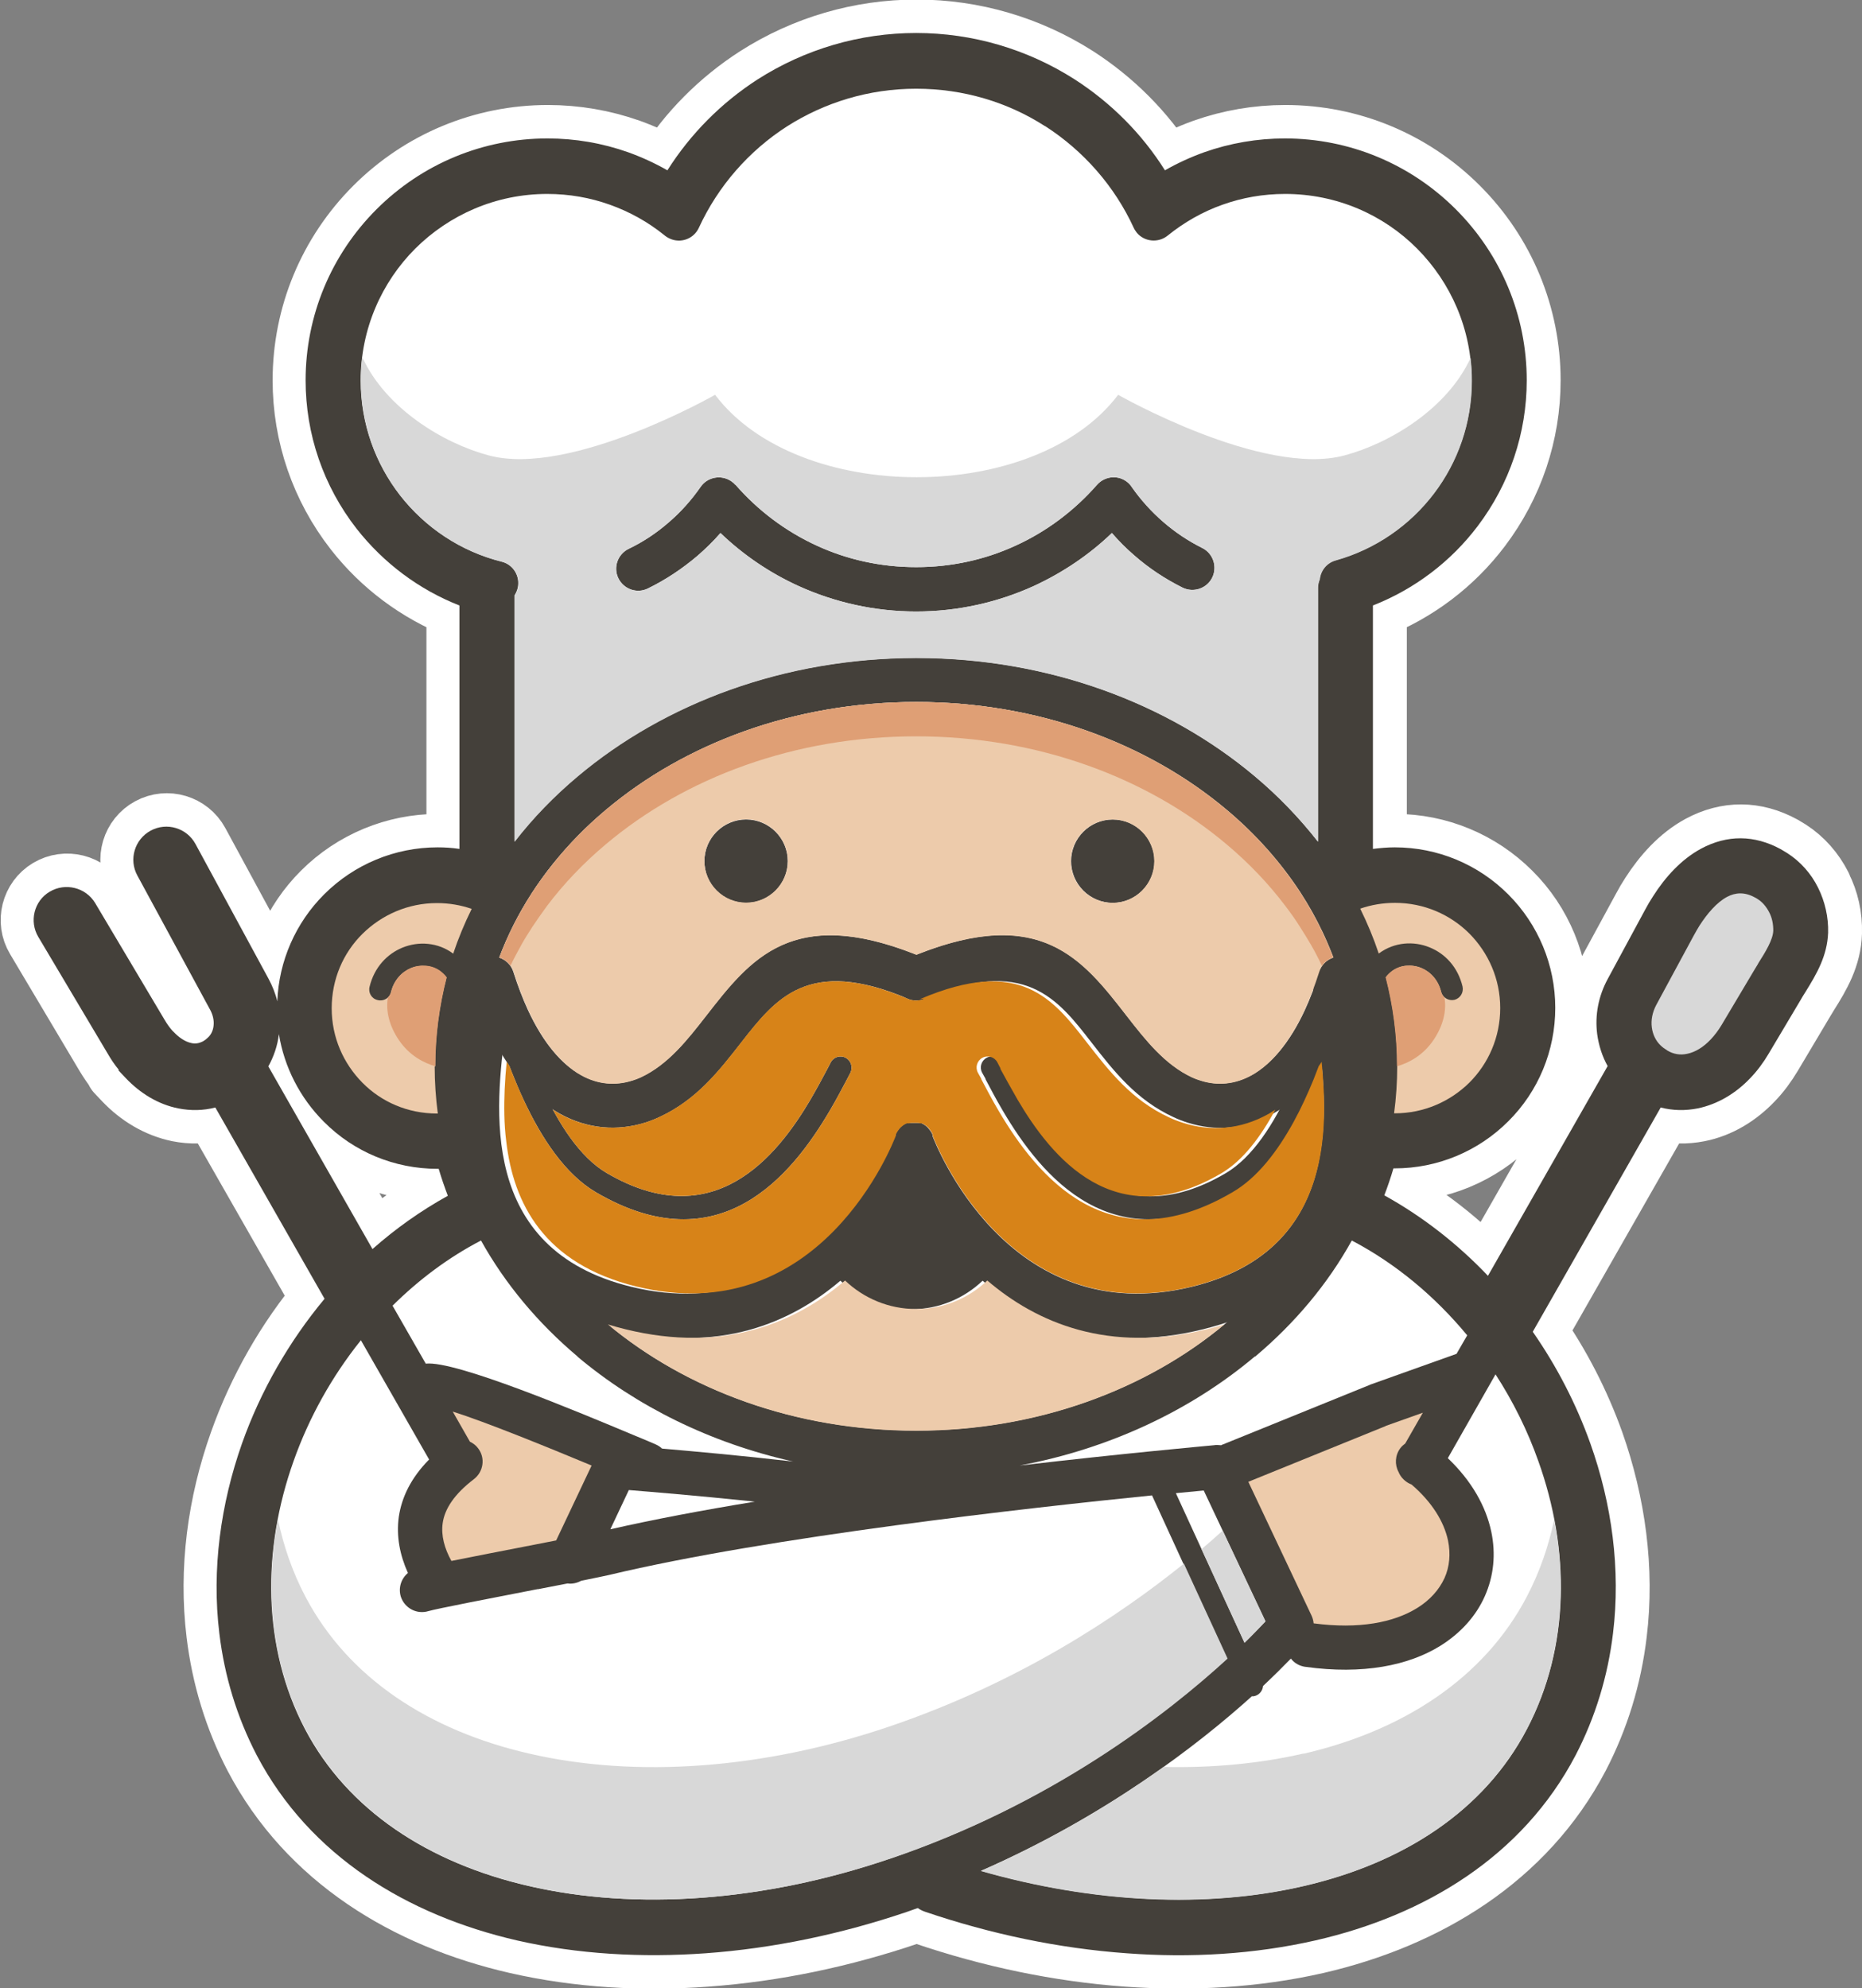 <?xml version="1.0" encoding="UTF-8"?>
<svg id="Layer_2" data-name="Layer 2" xmlns="http://www.w3.org/2000/svg" viewBox="0 0 83.53 89.18">
  <rect x="0" y="0" width="83.53" height="89.18" fill="#808080" stroke="none"/>
  <defs>
    <style>
      .cls-1 {
        fill: #edcbab;
      }

      .cls-1, .cls-2, .cls-3, .cls-4, .cls-5, .cls-6, .cls-7, .cls-8 {
        fill-rule: evenodd;
      }

      .cls-1, .cls-2, .cls-3, .cls-5, .cls-7, .cls-8 {
        stroke-width: 0px;
      }

      .cls-2 {
        fill: #d78318;
      }

      .cls-3, .cls-6 {
        fill: #44403a;
      }

      .cls-4 {
        stroke: #fff;
        stroke-linecap: round;
        stroke-linejoin: round;
        stroke-width: 3px;
      }

      .cls-4, .cls-8 {
        fill: #fff;
      }

      .cls-5 {
        fill: #df9f75;
      }

      .cls-6 {
        stroke: #44403a;
        stroke-miterlimit: 22.93;
        stroke-width: .22px;
      }

      .cls-7 {
        fill: #d8d8d8;
      }
    </style>
  </defs>
  <g id="Layer_1-2" data-name="Layer 1">
    <g>
      <path class="cls-4" d="M81.58,39.8c-.32-.63-.79-1.17-1.38-1.55-.1-.06-.2-.12-.3-.18-1.18-.64-2.4-.65-3.57-.02-.89.48-1.61,1.29-2.15,2.13-.13.2-.25.4-.36.61l-1.69,3.11c-.41.76-.58,1.62-.47,2.47.06.51.23,1,.48,1.45l-5.37,9.41c-1.36-1.43-2.92-2.66-4.65-3.61.15-.4.29-.8.41-1.21h.06c1.92,0,3.74-.75,5.09-2.11,1.35-1.35,2.11-3.18,2.11-5.09s-.75-3.74-2.11-5.09c-1.35-1.35-3.18-2.11-5.09-2.11-.33,0-.65.02-.98.07v-10.92c1.86-.73,3.49-1.96,4.7-3.56,1.43-1.89,2.2-4.17,2.2-6.54,0-2.89-1.14-5.63-3.18-7.67-2.04-2.04-4.78-3.18-7.67-3.18-1.24,0-2.46.21-3.62.62-.61.22-1.2.49-1.76.81-1.03-1.64-2.42-3.03-4.05-4.08-2.13-1.36-4.59-2.08-7.11-2.08s-4.98.72-7.11,2.08c-1.63,1.05-3.02,2.44-4.05,4.08-.56-.32-1.15-.59-1.76-.81-1.16-.41-2.39-.62-3.62-.62-2.89,0-5.63,1.14-7.67,3.18-2.04,2.04-3.18,4.78-3.18,7.67,0,2.42.8,4.75,2.29,6.66,1.2,1.54,2.8,2.73,4.61,3.44v10.92c-.32-.04-.65-.07-.98-.07-1.91,0-3.74.76-5.09,2.11-1.29,1.29-2.03,2.99-2.1,4.8-.08-.35-.22-.69-.39-1.01l-3.28-6.05c-.39-.72-1.29-.99-2.01-.6-.72.39-.99,1.29-.6,2.01l3.28,6.05c.12.21.18.46.14.7-.02.19-.1.38-.24.51-.06.06-.13.11-.2.16l-.05.03c-.16.08-.33.1-.5.07-.3-.06-.58-.28-.79-.49l-.08-.08c-.13-.15-.24-.31-.34-.48l-3.11-5.23c-.42-.7-1.34-.93-2.04-.51-.7.42-.93,1.33-.51,2.03l3.11,5.23c.15.25.32.5.5.73l-.02.02.34.36c.64.67,1.44,1.16,2.35,1.35.56.11,1.12.1,1.66-.04l4.9,8.58c-1.61,1.92-2.87,4.14-3.7,6.48-.97,2.72-1.37,5.66-1.02,8.53.23,1.91.79,3.76,1.68,5.47,2.38,4.54,6.77,7.18,11.66,8.3,2.76.63,5.64.79,8.46.58,3.08-.22,6.13-.87,9.05-1.86.16-.05.32-.11.48-.17.1.07.22.12.34.17,2.92.99,5.98,1.64,9.05,1.86,2.82.2,5.7.05,8.46-.58,4.89-1.13,9.28-3.77,11.66-8.3.89-1.71,1.45-3.55,1.68-5.47.35-2.87-.06-5.81-1.02-8.53-.63-1.76-1.5-3.45-2.58-5l5.74-10.06c.54.14,1.1.15,1.66.04.91-.18,1.71-.68,2.35-1.35.32-.33.59-.7.83-1.1l1.44-2.42c.07-.11.13-.22.2-.33.53-.84,1-1.65,1.03-2.68.02-.7-.13-1.4-.45-2.02ZM12.52,46.39s0-.01,0-.02c.24,1.49.94,2.86,2.02,3.94,1.35,1.35,3.18,2.11,5.09,2.11h.06c.12.41.26.82.41,1.21-1.21.67-2.34,1.47-3.38,2.39l-4.67-8.19c.25-.44.41-.94.48-1.45Z"/>
      <g>
        <path class="cls-3" d="M72.13,47.84c-.25-.44-.41-.94-.48-1.45-.11-.86.06-1.71.47-2.47l1.68-3.11c.11-.21.23-.41.36-.61.54-.85,1.26-1.65,2.15-2.13,1.17-.63,2.39-.62,3.57.02.1.06.2.12.3.18.59.38,1.07.92,1.38,1.55.31.62.47,1.33.45,2.02-.04,1.03-.5,1.83-1.03,2.68-.07.11-.14.22-.2.33l-1.44,2.42c-.23.39-.51.77-.83,1.1-.64.67-1.44,1.16-2.35,1.35-.56.11-1.12.1-1.66-.04l-5.74,10.06c1.08,1.55,1.95,3.24,2.58,5,.97,2.72,1.37,5.66,1.02,8.53-.23,1.91-.79,3.76-1.68,5.47-2.38,4.54-6.77,7.18-11.66,8.3-2.76.63-5.64.79-8.46.58-3.08-.22-6.13-.87-9.05-1.86-.12-.04-.24-.1-.34-.17-.16.06-.32.11-.48.17-2.92.99-5.98,1.64-9.05,1.86-2.82.2-5.7.05-8.46-.58-4.89-1.13-9.28-3.77-11.66-8.3-.89-1.71-1.45-3.55-1.68-5.47-.35-2.87.06-5.81,1.02-8.53.83-2.34,2.1-4.56,3.7-6.48l-4.9-8.58c-.54.14-1.1.15-1.66.04-.91-.18-1.71-.68-2.35-1.35l-.34-.36.02-.02c-.19-.23-.35-.47-.5-.73l-3.11-5.23c-.42-.7-.19-1.62.51-2.03.7-.42,1.62-.19,2.04.51l3.11,5.23c.1.17.21.33.34.48l.08.08c.21.22.49.43.79.49.17.04.34.01.5-.07l.05-.03c.07-.04.14-.1.2-.16.14-.13.22-.32.24-.51.03-.24-.03-.49-.14-.7l-3.28-6.05c-.39-.72-.12-1.62.6-2.01.72-.39,1.62-.12,2.01.6l3.28,6.05c.17.32.31.66.39,1.01.07-1.81.82-3.52,2.1-4.8,1.35-1.35,3.18-2.11,5.09-2.11.33,0,.65.02.98.07v-10.92c-1.81-.71-3.4-1.9-4.61-3.44-1.49-1.91-2.29-4.24-2.29-6.66,0-2.89,1.14-5.63,3.18-7.67,2.04-2.04,4.78-3.18,7.67-3.18,1.24,0,2.46.21,3.62.62.61.22,1.2.49,1.76.81,1.04-1.64,2.42-3.03,4.05-4.08,2.13-1.36,4.59-2.08,7.11-2.08s4.98.72,7.11,2.08c1.63,1.05,3.02,2.44,4.05,4.08.56-.32,1.15-.59,1.76-.81,1.16-.41,2.39-.62,3.62-.62,2.89,0,5.63,1.14,7.67,3.18,2.04,2.04,3.18,4.78,3.18,7.67,0,2.37-.77,4.65-2.2,6.54-1.21,1.6-2.84,2.83-4.7,3.56v10.92c.32-.04.65-.07.98-.07,1.92,0,3.74.76,5.09,2.11,1.35,1.35,2.11,3.18,2.11,5.09s-.75,3.74-2.11,5.09c-1.35,1.35-3.18,2.11-5.09,2.11h-.06c-.12.41-.26.82-.41,1.21,1.72.95,3.29,2.18,4.65,3.61l5.37-9.41h0ZM12.04,47.84l4.67,8.19c1.04-.92,2.17-1.72,3.38-2.39-.15-.4-.29-.8-.41-1.21h-.06c-1.91,0-3.74-.75-5.09-2.11-1.08-1.08-1.78-2.46-2.02-3.94,0,0,0,.01,0,.02-.06.51-.23,1-.48,1.45Z"/>
        <path class="cls-3" d="M19.63,40.5c-1.3,0-2.48.53-3.34,1.38s-1.38,2.03-1.38,3.34.53,2.48,1.38,3.34,2.03,1.38,3.34,1.38,2.48-.53,3.34-1.38c.85-.85,1.38-2.03,1.38-3.34s-.53-2.48-1.38-3.34c-.85-.85-2.03-1.38-3.34-1.38h0ZM14.89,40.48c1.21-1.21,2.89-1.96,4.74-1.96s3.53.75,4.74,1.96c1.21,1.21,1.96,2.89,1.96,4.74s-.75,3.53-1.96,4.74c-1.21,1.21-2.89,1.96-4.74,1.96s-3.53-.75-4.74-1.96c-1.21-1.21-1.96-2.89-1.96-4.74s.75-3.53,1.96-4.74Z"/>
        <path class="cls-6" d="M62.57,40.5c-1.3,0-2.48.53-3.34,1.38-.85.85-1.38,2.03-1.38,3.34s.53,2.48,1.38,3.34c.85.85,2.03,1.38,3.34,1.38s2.48-.53,3.34-1.38c.85-.85,1.38-2.03,1.38-3.34s-.53-2.48-1.38-3.34c-.85-.85-2.03-1.38-3.34-1.38h0ZM57.83,40.48c1.21-1.21,2.89-1.96,4.74-1.96s3.53.75,4.74,1.96c1.21,1.21,1.96,2.89,1.96,4.74s-.75,3.53-1.96,4.74c-1.21,1.21-2.89,1.96-4.74,1.96s-3.53-.75-4.74-1.96c-1.21-1.21-1.96-2.89-1.96-4.74s.75-3.53,1.96-4.74Z"/>
        <path class="cls-6" d="M23.08,39.17c0,.55-.44.99-.99.99s-.99-.44-.99-.99v-12.8c0-.55.44-.99.99-.99s.99.44.99.99v12.8h0ZM59.12,26.36c0-.55.44-.99.99-.99s.99.44.99.99v12.8c0,.55-.44.99-.99.99s-.99-.44-.99-.99v-12.8Z"/>
        <path class="cls-3" d="M29.06,26.39c-.49.24-1.08.03-1.32-.46-.24-.49-.03-1.08.46-1.32.65-.31,1.25-.71,1.79-1.18.55-.47,1.03-1.01,1.44-1.6.31-.45.93-.56,1.38-.25.07.05.14.11.19.17,1,1.15,2.25,2.09,3.65,2.73,1.35.62,2.85.96,4.45.96s3.1-.34,4.45-.96c1.41-.64,2.65-1.58,3.66-2.73.36-.41.98-.46,1.39-.1.07.06.13.13.18.21.4.57.87,1.09,1.4,1.55.53.46,1.11.85,1.75,1.17.49.24.69.84.45,1.33-.24.49-.84.69-1.33.45-.78-.39-1.51-.87-2.17-1.45-.36-.31-.69-.64-1-1-1.02.98-2.21,1.78-3.51,2.38-1.61.73-3.4,1.14-5.27,1.14s-3.66-.41-5.27-1.14c-1.3-.59-2.49-1.4-3.51-2.38-.32.37-.67.71-1.04,1.03-.67.57-1.42,1.07-2.22,1.46h0ZM60.45,27.04c2.2-.62,4.11-1.95,5.46-3.72,1.31-1.74,2.1-3.9,2.1-6.24,0-2.86-1.16-5.44-3.03-7.32s-4.46-3.03-7.32-3.03c-1.21,0-2.37.21-3.46.59-.74.26-1.44.61-2.09,1.02-1.02-1.76-2.45-3.25-4.15-4.34-1.98-1.27-4.33-2-6.85-2s-4.87.73-6.85,2c-1.71,1.09-3.13,2.58-4.15,4.34-.65-.42-1.35-.76-2.09-1.02-1.08-.38-2.25-.59-3.46-.59-2.86,0-5.44,1.16-7.32,3.03s-3.03,4.46-3.03,7.32c0,2.39.82,4.6,2.18,6.35,1.4,1.79,3.37,3.11,5.64,3.68.53.13,1.07-.19,1.2-.72.13-.53-.19-1.07-.72-1.2-1.84-.46-3.43-1.53-4.56-2.98-1.1-1.41-1.76-3.2-1.76-5.14,0-2.31.94-4.4,2.45-5.92,1.51-1.51,3.6-2.45,5.92-2.45.99,0,1.93.17,2.8.48.89.32,1.71.78,2.44,1.36.07.06.15.12.25.16.5.23,1.08.01,1.31-.48.86-1.87,2.25-3.46,3.97-4.56,1.66-1.07,3.65-1.68,5.78-1.68s4.11.62,5.78,1.68c1.72,1.1,3.11,2.69,3.97,4.56h0c.03.07.08.14.13.21.34.42.97.49,1.39.14.73-.59,1.57-1.07,2.47-1.39.87-.31,1.81-.48,2.8-.48,2.31,0,4.4.94,5.92,2.45s2.45,3.61,2.45,5.92c0,1.9-.63,3.65-1.69,5.05-1.09,1.44-2.63,2.51-4.41,3.01-.53.15-.83.69-.69,1.22.15.53.69.83,1.22.69Z"/>
        <path class="cls-8" d="M41.1,65.17c11.34,0,20.59-7.79,20.59-17.34s-9.25-17.34-20.59-17.34-20.59,7.79-20.59,17.34,9.25,17.34,20.59,17.34Z"/>
        <path class="cls-3" d="M41.1,31.49c-5.45,0-10.37,1.85-13.92,4.84-3.51,2.95-5.67,7.02-5.67,11.5s2.17,8.55,5.67,11.5c3.55,2.99,8.47,4.84,13.92,4.84s10.37-1.85,13.92-4.84c3.51-2.95,5.67-7.02,5.67-11.5s-2.17-8.55-5.67-11.5c-3.55-2.99-8.47-4.84-13.92-4.84h0ZM25.91,34.82c3.9-3.28,9.27-5.31,15.19-5.31s11.29,2.03,15.19,5.31c3.95,3.32,6.39,7.92,6.39,13.01s-2.44,9.69-6.39,13.01c-3.9,3.28-9.27,5.31-15.19,5.31s-11.29-2.03-15.19-5.31c-3.95-3.32-6.39-7.92-6.39-13.01s2.44-9.69,6.39-13.01Z"/>
        <path class="cls-3" d="M22.08,44.69c-.27,0-.49-.23-.49-.5,0-.43.17-.63.52-.63.41,0,.53.43.75,1.15.55,1.85,1.92,6.48,4.36,7.91,4.78,2.8,7.62-.72,9.14-3.3.29-.5.55-.98.76-1.38.1-.2.1-.2.15-.29.13-.24.43-.33.67-.2.24.13.33.43.21.67l-.15.29c-.21.39-.46.88-.78,1.42-1.72,2.92-4.95,6.9-10.49,3.65-2.78-1.63-4.23-6.53-4.81-8.49-.04-.13.07-.23.17-.3Z"/>
        <path class="cls-3" d="M40.18,50.93h0s0-.02,0-.02h0s0-.02,0-.02v-.02s0,0,0,0c.05-.1.11-.19.18-.27h0s.02-.02.02-.02h0s.02-.02.02-.02h0c.08-.08.17-.14.27-.18h0s.02,0,.02,0h.01s0,0,0,0h.02s0,0,0,0h0s.02,0,.02,0h0s.01,0,.01,0h.01s0,0,0,0h.02s.02-.01.02-.01h.02s0,0,0,0h.02s0,0,0,0h.02s0,0,0,0h.02s.02,0,.02,0h0s.02,0,.02,0h0s.01,0,.01,0h.01s.01,0,.01,0h.01s.02,0,.02,0h0s.01,0,.01,0h.01s0,0,0,0h.03s.01,0,.01,0h0s.02,0,.02,0h.01s.01,0,.01,0h.01s.01,0,.01,0h0s.02,0,.02,0h0s.02,0,.02,0h0s.02,0,.02,0h.02s0,0,0,0h.02s0,0,0,0h.02s.02.01.02.01h.02s0,0,0,0h.01s.01,0,.01,0h0s.02,0,.02,0h0s0,0,0,0h.02s0,0,0,0h.01s.02.01.02.01h0c.1.05.19.11.27.19h0s.02.02.02.02h0s.01.02.01.02h0c.07.08.14.17.18.27h0s0,.02,0,.02h0s0,.02,0,.02v.02s0,0,0,0h0s0,0,0,0c.11.29,3.37,8.79,11.64,6.77,6.9-1.69,6.08-8.08,5.63-11.59-.1-.79-.19-1.45-.19-1.93,0-.55.44-.99.99-.99s.99.44.99.99c0,.41.07.99.16,1.68.53,4.13,1.5,11.65-7.13,13.76-4.41,1.08-7.62-.29-9.84-2.19-.83.79-1.95,1.28-3.19,1.28s-2.36-.49-3.19-1.28c-2.23,1.9-5.44,3.27-9.84,2.19-8.62-2.11-7.66-9.63-7.13-13.76.09-.69.16-1.27.16-1.68,0-.55.44-.99.99-.99s.99.44.99.99c0,.48-.08,1.14-.19,1.93-.45,3.51-1.27,9.9,5.63,11.59,8.27,2.02,11.53-6.48,11.64-6.77h0s0,0,0,0Z"/>
        <path class="cls-3" d="M21.14,44.19c-.16-.52.13-1.08.65-1.24.52-.16,1.08.13,1.24.65.2.63.42,1.2.65,1.7.7,1.51,1.53,2.45,2.38,2.92.76.43,1.56.48,2.29.25.14-.04.27-.09.4-.15,1.22-.57,2.09-1.68,2.93-2.76,2.02-2.6,3.94-5.06,9.81-2.58.5.21.74.79.53,1.29s-.79.74-1.29.53c-4.47-1.89-5.93-.01-7.48,1.97-.99,1.27-2,2.57-3.67,3.34-.21.1-.42.18-.64.25-1.23.38-2.57.3-3.84-.41-1.19-.67-2.31-1.89-3.2-3.82-.27-.58-.52-1.23-.74-1.94Z"/>
        <path class="cls-3" d="M60.61,44.19c0,.27-.22.49-.49.5.1.07.21.18.17.3-.58,1.95-2.03,6.85-4.81,8.49-5.54,3.25-8.77-.73-10.49-3.65-.32-.54-.57-1.03-.78-1.42v-.03s0,.02-.15-.26c-.13-.24-.04-.54.2-.67.24-.13.54-.04.67.2.09.18.01.02.14.27v.03c.22.4.48.88.77,1.38,1.52,2.58,4.36,6.11,9.14,3.3,2.44-1.43,3.81-6.07,4.36-7.91.21-.72.34-1.15.75-1.15.35,0,.52.2.52.63Z"/>
        <path class="cls-3" d="M59.17,43.6c.16-.52.72-.81,1.24-.65.52.16.81.72.65,1.24-.22.71-.47,1.36-.74,1.94-.89,1.93-2.01,3.15-3.2,3.82-1.28.72-2.61.8-3.84.41-.22-.07-.43-.15-.64-.25-1.67-.77-2.68-2.07-3.67-3.34-1.54-1.99-3.01-3.87-7.48-1.97-.5.21-1.08-.02-1.29-.53-.21-.5.02-1.08.53-1.29,5.87-2.49,7.79-.02,9.81,2.58.84,1.08,1.71,2.19,2.93,2.76.13.06.26.11.4.15.73.23,1.52.18,2.29-.25.85-.48,1.68-1.41,2.38-2.92.23-.5.45-1.07.65-1.7Z"/>
        <path class="cls-3" d="M33.47,40.5c1.03,0,1.87-.84,1.87-1.87s-.84-1.87-1.87-1.87-1.87.84-1.87,1.87.84,1.87,1.87,1.87Z"/>
        <path class="cls-3" d="M49.92,40.5c1.03,0,1.87-.84,1.87-1.87s-.84-1.87-1.87-1.87-1.87.84-1.87,1.87.84,1.87,1.87,1.87Z"/>
        <path class="cls-3" d="M20.65,53.9c.48-.25,1.08-.07,1.33.42.25.48.07,1.08-.42,1.33-3.89,2.04-6.89,5.74-8.37,9.89-1.41,3.96-1.42,8.33.51,12.02,1.92,3.66,5.56,6.01,10.03,7.04,4.8,1.11,10.54.7,16.16-1.21,9.41-3.19,15.3-8.98,16.87-10.66l-2.77-5.87c-3.34.31-18.13,1.76-26.65,3.79-.36.09-1.7.34-3.2.64-2.11.41-4.54.88-4.92.99-.52.16-1.07-.13-1.24-.65-.16-.52.13-1.08.65-1.24.5-.15,2.98-.63,5.13-1.05,1.45-.28,2.74-.53,3.12-.62,9.39-2.24,26.38-3.78,27.55-3.88.42-.07.85.15,1.04.56l3.35,7.09c.16.34.12.76-.14,1.07-.02.02-6.58,7.79-18.16,11.72-5.97,2.03-12.09,2.45-17.24,1.27-5.01-1.15-9.12-3.83-11.33-8.05-2.21-4.22-2.21-9.15-.63-13.6,1.64-4.6,4.98-8.7,9.32-10.98Z"/>
        <path class="cls-3" d="M60.64,55.65c-.48-.25-.67-.85-.42-1.33.25-.48.85-.67,1.33-.42,4.34,2.28,7.69,6.38,9.32,10.98,1.58,4.45,1.58,9.38-.63,13.6-2.21,4.22-6.32,6.9-11.33,8.05-5.15,1.19-11.27.76-17.24-1.27-.52-.18-.8-.74-.62-1.25.18-.52.74-.8,1.26-.62,5.63,1.91,11.36,2.32,16.16,1.21,4.47-1.03,8.1-3.37,10.02-7.04,1.94-3.7,1.93-8.06.51-12.02-1.48-4.15-4.48-7.85-8.37-9.89h0ZM26.5,70.46l1.71-3.62c1.68.12,6.36.51,12.35,1.32.54.07,1.04-.31,1.11-.85.07-.54-.31-1.04-.85-1.11-7.63-1.03-13.14-1.38-13.16-1.38-.39-.02-.78.19-.96.57l-2,4.23c-.23.49-.02,1.08.47,1.32.49.23,1.08.02,1.32-.47Z"/>
        <path class="cls-3" d="M55.61,66.63c-.51.21-1.08-.04-1.29-.55-.21-.51.04-1.08.55-1.29l6.56-2.66s.05-.02.07-.03l3.98-1.42c.52-.18,1.08.09,1.26.6.18.52-.09,1.08-.6,1.26l-3.98,1.42-6.55,2.66h0ZM63.01,66.35c1.12.85,1.75,1.82,1.95,2.76.12.59.07,1.17-.16,1.68-.23.52-.65.99-1.24,1.35-1.06.65-2.65.96-4.74.66-.54-.07-1.04.3-1.12.84s.3,1.04.84,1.12c2.58.36,4.63-.06,6.05-.94.94-.58,1.61-1.35,2-2.23.4-.89.5-1.89.29-2.89-.29-1.38-1.17-2.77-2.69-3.93-.43-.33-1.05-.24-1.38.19s-.24,1.05.19,1.38Z"/>
        <path class="cls-3" d="M9.42,48.23c-.27-.48-.1-1.08.37-1.35.48-.27,1.08-.1,1.35.37l10.23,17.92c.27.47.1,1.08-.37,1.35-.47.27-1.08.1-1.35-.37l-10.23-17.92Z"/>
        <path class="cls-3" d="M29.41,64.79c.51.21.75.78.55,1.29-.21.51-.78.75-1.29.55-.16-.07-.52-.22-.97-.4-2.38-1-7.66-3.21-8.3-3.09-.54.1-1.05-.26-1.15-.79-.1-.54.26-1.05.79-1.15,1.22-.23,6.87,2.14,9.42,3.21.39.16.7.29.95.4h0ZM20.07,64.78c-1.36,1.03-2,2.14-2.16,3.27-.16,1.13.17,2.21.77,3.21.28.47.89.62,1.36.34.47-.28.62-.89.34-1.36-.38-.63-.6-1.29-.51-1.91.09-.63.5-1.29,1.4-1.97.43-.33.52-.95.19-1.38-.33-.43-.95-.52-1.38-.19Z"/>
        <path class="cls-3" d="M2.13,41.77c-.28-.47-.13-1.07.34-1.36.47-.28,1.08-.13,1.36.34l3.11,5.23c.15.26.32.48.49.65h0c.34.35.7.57,1.05.64.31.06.62.01.9-.15h0c.1-.06.2-.14.29-.22.21-.2.35-.49.39-.81.04-.31-.02-.66-.2-1l-3.28-6.05c-.26-.48-.08-1.08.4-1.34.48-.26,1.08-.08,1.34.4l3.28,6.05c.39.72.51,1.48.42,2.18-.1.78-.45,1.49-.98,1.99-.2.19-.42.36-.65.49h0s0,0,0,0c-.71.42-1.51.55-2.3.39-.75-.15-1.47-.56-2.09-1.2h0s0,0,0,0c-.28-.29-.54-.63-.76-1l-3.11-5.23Z"/>
        <path class="cls-3" d="M73.03,47.26c.27-.48.87-.64,1.35-.37.48.27.64.87.37,1.35l-10.23,17.92c-.27.48-.87.64-1.35.37-.48-.27-.64-.87-.37-1.35l10.23-17.92Z"/>
        <path class="cls-3" d="M80.37,44.58l-1.44,2.42c-.23.38-.49.72-.76,1.01-.62.65-1.34,1.05-2.09,1.2-.79.16-1.59.03-2.3-.39-.22-.13-.44-.3-.64-.49h0s0,0,0,0c-.53-.5-.88-1.21-.98-1.99-.09-.7.03-1.46.42-2.18l1.69-3.11c.1-.19.22-.39.34-.58.5-.79,1.17-1.53,1.97-1.97.92-.5,1.96-.6,3.1.02.09.05.18.1.27.16.53.34.93.81,1.21,1.35.28.55.42,1.17.39,1.78-.03.95-.52,1.73-.96,2.43-.09.15-.18.29-.21.33h0ZM77.23,45.99l1.44-2.42c.11-.19.17-.27.22-.37.31-.49.65-1.04.66-1.45,0-.28-.05-.57-.19-.83-.12-.23-.29-.44-.51-.58-.05-.03-.09-.06-.14-.08-.46-.25-.87-.21-1.23-.02-.47.25-.89.75-1.24,1.29-.09.15-.18.3-.26.45l-1.68,3.11c-.18.34-.24.69-.2,1,.04.32.18.61.39.81h0c.09.09.19.16.29.22.28.17.59.22.9.15.35-.07.72-.29,1.05-.64.17-.18.34-.4.49-.65Z"/>
        <path class="cls-3" d="M17.55,44.49c-.06.27-.33.43-.6.36-.27-.06-.43-.33-.36-.6.21-.87.79-1.47,1.47-1.75.37-.15.76-.21,1.15-.17.4.04.78.18,1.12.43.61.45,1.07,1.25,1.11,2.43,0,.27-.21.5-.48.51-.27,0-.5-.21-.51-.48-.03-.84-.32-1.38-.71-1.67-.19-.14-.41-.22-.64-.24-.23-.02-.46.01-.68.1-.41.17-.76.54-.89,1.07Z"/>
        <path class="cls-3" d="M65.61,44.26c.06.27-.1.53-.36.6-.27.06-.53-.1-.6-.36-.13-.53-.48-.9-.89-1.07-.22-.09-.45-.12-.68-.1-.22.02-.44.1-.63.24-.39.29-.68.83-.71,1.67,0,.27-.24.49-.51.48-.27,0-.49-.24-.48-.51.04-1.18.49-1.98,1.11-2.43.34-.25.73-.39,1.12-.43.39-.04.79.02,1.15.17.69.28,1.26.88,1.47,1.75Z"/>
        <path class="cls-3" d="M51.62,66.88c-.11-.25,0-.54.24-.65s.54,0,.65.24l4.09,8.92c.11.25,0,.54-.24.65-.25.11-.54,0-.65-.24l-4.09-8.92Z"/>
        <path class="cls-8" d="M46.88,5.66c-1.66-1.07-3.65-1.68-5.78-1.68s-4.11.62-5.78,1.68c-1.72,1.1-3.11,2.69-3.97,4.56-.23.5-.82.71-1.31.48-.09-.04-.18-.1-.25-.16-.72-.58-1.54-1.04-2.44-1.36-.87-.31-1.81-.48-2.8-.48-2.31,0-4.4.94-5.92,2.45-1.51,1.51-2.45,3.61-2.45,5.92,0,1.94.66,3.72,1.76,5.14,1.13,1.45,2.72,2.52,4.56,2.98.53.13.85.67.72,1.2-.03.12-.08.22-.14.32v11.04c.82-1.06,1.77-2.04,2.83-2.93,3.9-3.28,9.27-5.31,15.19-5.31s11.29,2.03,15.19,5.31c1.06.89,2,1.87,2.83,2.93v-11.39c0-.13.03-.26.08-.38.04-.39.31-.74.72-.85,1.78-.5,3.32-1.57,4.41-3.01,1.06-1.4,1.69-3.15,1.69-5.05,0-2.31-.94-4.4-2.45-5.92s-3.61-2.45-5.92-2.45c-.99,0-1.93.17-2.8.48-.91.32-1.74.8-2.47,1.39-.42.34-1.05.28-1.39-.14-.05-.07-.1-.14-.13-.21h0c-.86-1.87-2.25-3.45-3.97-4.56h0ZM33,21.75c1,1.15,2.25,2.09,3.65,2.73,1.35.62,2.85.96,4.45.96s3.1-.34,4.45-.96c1.41-.64,2.65-1.58,3.66-2.73.36-.41.98-.46,1.39-.1.07.06.13.13.18.21.4.57.87,1.09,1.4,1.55.53.46,1.11.85,1.75,1.17.49.24.69.84.45,1.33-.24.49-.84.69-1.33.45-.78-.39-1.51-.87-2.17-1.45-.36-.31-.69-.64-1-1-1.02.98-2.21,1.78-3.51,2.38-1.61.73-3.4,1.14-5.27,1.14s-3.66-.41-5.27-1.14c-1.3-.59-2.49-1.4-3.51-2.38-.32.37-.67.71-1.04,1.03-.67.57-1.42,1.07-2.22,1.46-.49.24-1.08.03-1.32-.46-.24-.49-.03-1.08.46-1.32.65-.31,1.25-.71,1.79-1.18.55-.47,1.03-1.01,1.44-1.6.31-.45.93-.56,1.38-.25.07.05.14.11.19.17Z"/>
        <path class="cls-7" d="M16.25,16.06c-.04.33-.06.67-.06,1.02,0,1.94.66,3.72,1.76,5.14,1.13,1.45,2.72,2.52,4.56,2.98.53.13.85.67.72,1.2-.03.12-.08.22-.14.32v11.04c.82-1.06,1.77-2.04,2.83-2.93,3.9-3.28,9.27-5.31,15.19-5.31s11.29,2.03,15.19,5.31c1.06.89,2,1.87,2.83,2.93v-11.39c0-.13.03-.26.08-.38.04-.39.31-.74.72-.85,1.78-.5,3.32-1.57,4.41-3.01,1.06-1.4,1.69-3.15,1.69-5.05,0-.34-.02-.68-.06-1.02-1.05,2.27-3.6,3.82-5.66,4.37-3.66.98-10.15-2.72-10.15-2.72-3.72,4.93-14.36,4.93-18.08,0,0,0-6.49,3.7-10.15,2.72-2.06-.55-4.61-2.11-5.66-4.37h0ZM33,21.75c1,1.15,2.25,2.09,3.65,2.73,1.35.62,2.85.96,4.45.96s3.1-.34,4.45-.96c1.41-.64,2.65-1.58,3.66-2.73.36-.41.98-.46,1.39-.1.07.06.13.13.18.21.4.57.87,1.09,1.4,1.55.53.46,1.11.85,1.75,1.17.49.24.69.84.45,1.33-.24.49-.84.69-1.33.45-.78-.39-1.51-.87-2.17-1.45-.36-.31-.69-.64-1-1-1.02.98-2.21,1.78-3.51,2.38-1.61.73-3.4,1.14-5.27,1.14s-3.66-.41-5.27-1.14c-1.3-.59-2.49-1.4-3.51-2.38-.32.37-.67.71-1.04,1.03-.67.57-1.42,1.07-2.22,1.46-.49.24-1.08.03-1.32-.46-.24-.49-.03-1.08.46-1.32.65-.31,1.25-.71,1.79-1.18.55-.47,1.03-1.01,1.44-1.6.31-.45.93-.56,1.38-.25.07.05.14.11.19.17Z"/>
        <path class="cls-1" d="M41.1,31.49c-5.45,0-10.37,1.85-13.92,4.84-1.3,1.09-2.41,2.34-3.3,3.7-.37.57-.7,1.16-.99,1.77-.18.38-.34.76-.49,1.15.29.1.54.33.64.65.2.63.42,1.2.65,1.7.17.37.35.71.54,1.02.47.77.98,1.32,1.5,1.7.11.08.22.15.33.21.76.43,1.56.48,2.29.25.14-.04.27-.09.4-.15,1.22-.57,2.09-1.68,2.93-2.76,1.98-2.54,3.86-4.96,9.43-2.74,5.57-2.22,7.45.19,9.43,2.74.84,1.08,1.71,2.19,2.93,2.76.13.06.26.11.4.15.73.23,1.52.18,2.29-.25.11-.06.22-.13.33-.21.52-.37,1.03-.93,1.5-1.7.19-.31.37-.64.54-1.02.23-.5.45-1.07.65-1.7.1-.32.34-.55.64-.65-.15-.39-.31-.77-.49-1.15-.29-.61-.62-1.2-.99-1.77-.89-1.36-2-2.61-3.3-3.7-3.55-2.99-8.47-4.84-13.92-4.84h0ZM33.47,36.75c1.03,0,1.87.84,1.87,1.87s-.84,1.87-1.87,1.87-1.87-.84-1.87-1.87.84-1.87,1.87-1.87h0ZM48.04,38.63c0-1.03.84-1.87,1.87-1.87s1.87.84,1.87,1.87-.84,1.87-1.87,1.87-1.87-.84-1.87-1.87Z"/>
        <path class="cls-2" d="M41.48,44.8c-.12.05-.26.08-.38.08s-.26-.02-.38-.08c-4.47-1.89-5.93-.01-7.48,1.97-.99,1.27-2,2.57-3.67,3.34-.21.1-.42.18-.64.25-1.23.38-2.57.3-3.84-.41-.1-.06-.19-.11-.29-.18.65,1.21,1.45,2.28,2.42,2.85,4.78,2.8,7.62-.72,9.14-3.3.29-.5.55-.98.76-1.38.1-.2.1-.2.15-.29.13-.24.43-.33.67-.2.24.13.33.43.21.67l-.15.29c-.21.39-.46.88-.78,1.42-1.72,2.92-4.95,6.9-10.49,3.65-1.12-.66-2.02-1.84-2.74-3.15-.34-.62-.63-1.26-.89-1.89-.08-.21-.17-.41-.24-.62-.04-.06-.08-.12-.13-.19-.04.4-.07.81-.09,1.24-.03.75-.03,1.54.07,2.32.32,2.78,1.68,5.5,5.84,6.52,8.27,2.02,11.53-6.48,11.64-6.77h0s0,0,0,0h0s0-.02,0-.02h0s0-.02,0-.02v-.02s0,0,0,0c.05-.1.11-.19.18-.27h0s.02-.02.02-.02h0s.02-.02.02-.02h0c.08-.08.17-.14.27-.18h0s.02,0,.02,0h.01s0,0,0,0h.02s0,0,0,0h0s.02,0,.02,0h0s.01,0,.01,0h.01s0,0,0,0h.02s.02-.01.02-.01h.02s.02-.01.02-.01h.02s0,0,0,0h.02s.02,0,.02,0h0s.02,0,.02,0h0s.01,0,.01,0h.01s.01,0,.01,0h.01s.02,0,.02,0h0s.01,0,.01,0h.01s0,0,0,0h.03s.01,0,.01,0h0s.02,0,.02,0h.01s.01,0,.01,0h.01s.01,0,.01,0h0s.02,0,.02,0h0s.02,0,.02,0h.02s0,0,0,0h.02s0,0,0,0h.02s.02.01.02.01h.02s.02.01.02.01h0s.01,0,.01,0h.01s0,0,0,0h.02s0,0,0,0h0s.02,0,.02,0h0s.01,0,.01,0h.02s0,0,0,0c.1.05.19.11.27.18h0s.02.02.02.02h0s.01.02.01.02h0c.07.08.14.17.18.27h0s0,.02,0,.02h0s0,.02,0,.02v.02s0,0,0,0h0s0,0,0,0c.11.29,3.37,8.79,11.64,6.77,4.16-1.02,5.52-3.75,5.84-6.52.09-.78.1-1.57.06-2.32-.02-.43-.05-.84-.09-1.24-.04.06-.08.13-.13.19-.08.2-.16.41-.24.62-.26.63-.55,1.27-.89,1.89-.72,1.31-1.62,2.5-2.74,3.15-5.54,3.25-8.77-.73-10.49-3.65-.32-.54-.57-1.03-.78-1.42v-.03s0,.02-.15-.26c-.13-.24-.04-.54.2-.67.24-.13.54-.04.67.2.09.18.01.02.14.27v.03c.22.4.48.88.77,1.38,1.52,2.58,4.36,6.11,9.14,3.3.97-.57,1.77-1.64,2.42-2.85-.1.06-.19.12-.29.18-1.28.72-2.61.8-3.84.41-.22-.07-.43-.15-.64-.25-1.67-.77-2.68-2.07-3.67-3.34-1.54-1.99-3.01-3.87-7.48-1.97Z"/>
        <path class="cls-1" d="M62.17,43.84c.34,1.29.51,2.62.51,3.99,0,.71-.05,1.42-.14,2.11h.04c1.3,0,2.48-.53,3.34-1.38.85-.85,1.38-2.03,1.38-3.34s-.53-2.48-1.38-3.34c-.85-.85-2.03-1.38-3.34-1.38-.55,0-1.07.09-1.56.26.32.65.6,1.32.83,2.01,0,0,.01,0,.02-.01.34-.25.73-.39,1.12-.43.39-.04.79.02,1.15.17.69.28,1.26.88,1.47,1.75.06.27-.1.53-.36.6-.27.06-.53-.1-.6-.36-.13-.53-.48-.9-.89-1.07-.22-.09-.45-.12-.68-.1-.22.02-.44.1-.63.24-.1.07-.2.17-.28.28Z"/>
        <path class="cls-1" d="M19.52,47.84c0-1.37.18-2.71.51-3.99-.08-.11-.18-.2-.28-.28-.19-.14-.41-.22-.64-.24-.23-.02-.46.01-.68.1-.41.17-.76.54-.89,1.07-.06.27-.33.43-.6.36-.27-.06-.43-.33-.36-.6.21-.87.79-1.47,1.47-1.75.37-.15.76-.21,1.15-.17.4.04.78.18,1.12.43,0,0,0,0,.01.01.23-.69.51-1.36.83-2.01-.49-.17-1.01-.26-1.56-.26-1.3,0-2.48.53-3.34,1.38s-1.38,2.03-1.38,3.34.53,2.48,1.38,3.34,2.03,1.38,3.34,1.38h.04c-.09-.69-.14-1.4-.14-2.11Z"/>
        <path class="cls-1" d="M37.91,57.44c-2.23,1.9-5.44,3.27-9.84,2.19-.28-.07-.54-.14-.8-.22,3.55,2.95,8.43,4.77,13.83,4.77s10.29-1.82,13.83-4.77c-.26.08-.52.15-.8.22-4.41,1.08-7.62-.29-9.84-2.19-.83.79-1.95,1.28-3.19,1.28s-2.36-.49-3.19-1.28Z"/>
        <path class="cls-8" d="M25.91,60.85c-1.78-1.5-3.25-3.26-4.33-5.2,0,0,0,0-.01,0-1.46.76-2.79,1.76-3.96,2.92l1.49,2.6c1.33-.15,6.85,2.17,9.36,3.22.39.16.7.29.95.4.11.05.21.11.29.19,1.38.12,3.41.3,5.88.58-3.71-.83-7.03-2.48-9.68-4.71Z"/>
        <path class="cls-1" d="M26.54,65.74c-1.99-.83-4.77-1.96-6.23-2.42l.77,1.35c.14.07.27.16.37.3.33.43.24,1.05-.19,1.38-.89.68-1.31,1.34-1.4,1.97-.08.56.08,1.14.39,1.7,1.01-.2,2.32-.46,3.52-.69.41-.08.81-.16,1.18-.23l1.59-3.36Z"/>
        <path class="cls-8" d="M24.14,71.28c-2.11.41-4.54.88-4.92.99-.52.16-1.07-.13-1.24-.65-.12-.4.02-.81.32-1.06-.36-.8-.53-1.64-.41-2.52.13-.87.54-1.74,1.36-2.57l-3.06-5.35c-1.3,1.62-2.33,3.47-3.02,5.42-1.41,3.96-1.42,8.33.51,12.02,1.92,3.66,5.56,6.01,10.03,7.04,4.8,1.11,10.54.7,16.16-1.21,7.3-2.47,12.48-6.52,15.17-8.99l-3.36-7.32c-5.45.55-17.16,1.85-24.36,3.57-.19.04-.64.14-1.25.26-.18.1-.4.15-.61.12-.41.08-.87.17-1.34.26Z"/>
        <path class="cls-8" d="M27.38,68.6c1.93-.44,4.16-.86,6.48-1.24-2.68-.28-4.68-.44-5.65-.52l-.83,1.76Z"/>
        <path class="cls-8" d="M56.29,60.85c-2.85,2.4-6.49,4.13-10.55,4.89,4.63-.54,8.19-.86,8.71-.91.11-.02.22-.01.33,0,.03-.02.06-.03.09-.04l6.56-2.66s.05-.02.07-.03l3.84-1.37.48-.83c-1.44-1.74-3.19-3.21-5.17-4.25,0,0,0,0-.01,0-1.08,1.95-2.55,3.7-4.33,5.2Z"/>
        <path class="cls-1" d="M62.16,63.97l-6.16,2.5,2.84,6.01c.05.11.08.23.09.34,2.04.27,3.59-.04,4.63-.68.59-.36,1-.83,1.24-1.35.23-.51.28-1.09.16-1.68-.18-.85-.72-1.73-1.64-2.52-.05-.02-.1-.04-.15-.07-.2-.12-.35-.29-.43-.49-.18-.33-.16-.75.08-1.07.06-.08.14-.15.22-.21l.79-1.38-1.66.59Z"/>
        <path class="cls-8" d="M56.77,72.73l-2.77-5.87c-.32.03-.74.07-1.25.12l3.08,6.71c.4-.39.71-.72.94-.96Z"/>
        <path class="cls-8" d="M58.55,74.77c-.26-.04-.49-.17-.64-.37-.32.33-.74.75-1.25,1.23-.01.17-.12.34-.29.42-.07.03-.14.05-.21.04-2.43,2.19-6.56,5.38-12.15,7.83,5.07,1.45,10.15,1.68,14.47.68,4.47-1.03,8.1-3.37,10.02-7.04,1.94-3.7,1.93-8.06.51-12.02-.48-1.36-1.13-2.67-1.92-3.89l-2.14,3.76c1.07,1.02,1.71,2.16,1.95,3.3.21,1,.11,1.99-.29,2.89-.39.88-1.07,1.65-2,2.23-1.42.88-3.47,1.3-6.05.94Z"/>
        <path class="cls-7" d="M74.79,47.12c.28.17.59.22.9.15.35-.07.72-.29,1.05-.64.17-.18.34-.4.49-.65l1.44-2.42c.11-.19.17-.27.22-.37.31-.49.65-1.04.66-1.45,0-.28-.05-.57-.19-.83-.12-.23-.29-.44-.51-.58-.05-.03-.09-.06-.14-.08-.46-.25-.87-.21-1.23-.02-.47.25-.89.75-1.24,1.29-.09.15-.18.3-.26.45l-1.68,3.11c-.18.34-.24.69-.2,1,.04.32.18.61.39.81h0c.09.09.19.16.29.22Z"/>
        <path class="cls-7" d="M58.47,78.66c-1.96.45-4.07.65-6.27.6-2.21,1.58-4.96,3.25-8.2,4.67,5.07,1.45,10.15,1.68,14.47.68,4.47-1.03,8.1-3.37,10.02-7.04,1.52-2.9,1.84-6.2,1.23-9.4-.25,1.19-.65,2.35-1.23,3.46-1.92,3.66-5.56,6.01-10.02,7.04Z"/>
        <path class="cls-7" d="M39.9,83.39c7.3-2.47,12.48-6.52,15.17-8.99l-1.96-4.26c-2.94,2.37-7.41,5.34-13.22,7.31-5.63,1.91-11.36,2.32-16.16,1.21-4.47-1.03-8.1-3.37-10.03-7.04-.58-1.1-.98-2.27-1.23-3.46-.61,3.2-.29,6.51,1.23,9.4,1.92,3.66,5.56,6.01,10.03,7.04,4.8,1.11,10.54.7,16.16-1.21Z"/>
        <path class="cls-7" d="M53.9,69.49l1.93,4.2c.4-.39.71-.72.94-.96l-1.92-4.07c-.29.26-.6.54-.95.83Z"/>
        <path class="cls-5" d="M18.44,43.42c-.41.17-.76.54-.89,1.07-.03.1-.08.19-.15.26-.1.6.06,1.26.49,1.9.48.71,1.14,1.04,1.64,1.18,0-1.37.18-2.7.51-3.99-.08-.11-.18-.2-.28-.28-.19-.14-.41-.22-.64-.24-.23-.02-.46.01-.68.1Z"/>
        <path class="cls-5" d="M63.76,43.42c.41.17.76.54.89,1.07.02.1.08.19.15.26.1.6-.06,1.26-.49,1.9-.48.71-1.14,1.04-1.64,1.18,0-1.37-.18-2.7-.51-3.99.08-.11.18-.2.28-.28.19-.14.41-.22.63-.24.23-.02.46.01.68.1Z"/>
        <path class="cls-5" d="M27.18,37.87c3.55-2.99,8.47-4.84,13.92-4.84s10.37,1.85,13.92,4.84c1,.84,1.89,1.77,2.65,2.78.23.3.45.61.65.93.17.26.33.53.49.8.18.31.34.62.49.94.12-.17.3-.3.5-.37-.15-.39-.31-.77-.49-1.15-.29-.61-.62-1.2-.99-1.77-.89-1.36-2-2.61-3.3-3.7-3.55-2.99-8.47-4.84-13.92-4.84s-10.37,1.85-13.92,4.84c-1.3,1.09-2.41,2.34-3.3,3.7-.37.57-.7,1.16-.99,1.77-.18.38-.34.76-.49,1.15.2.07.38.19.5.37.15-.32.32-.63.49-.94.15-.27.32-.54.49-.8.21-.31.42-.62.65-.93.76-1.01,1.65-1.94,2.65-2.78Z"/>
      </g>
    </g>
  </g>
</svg>